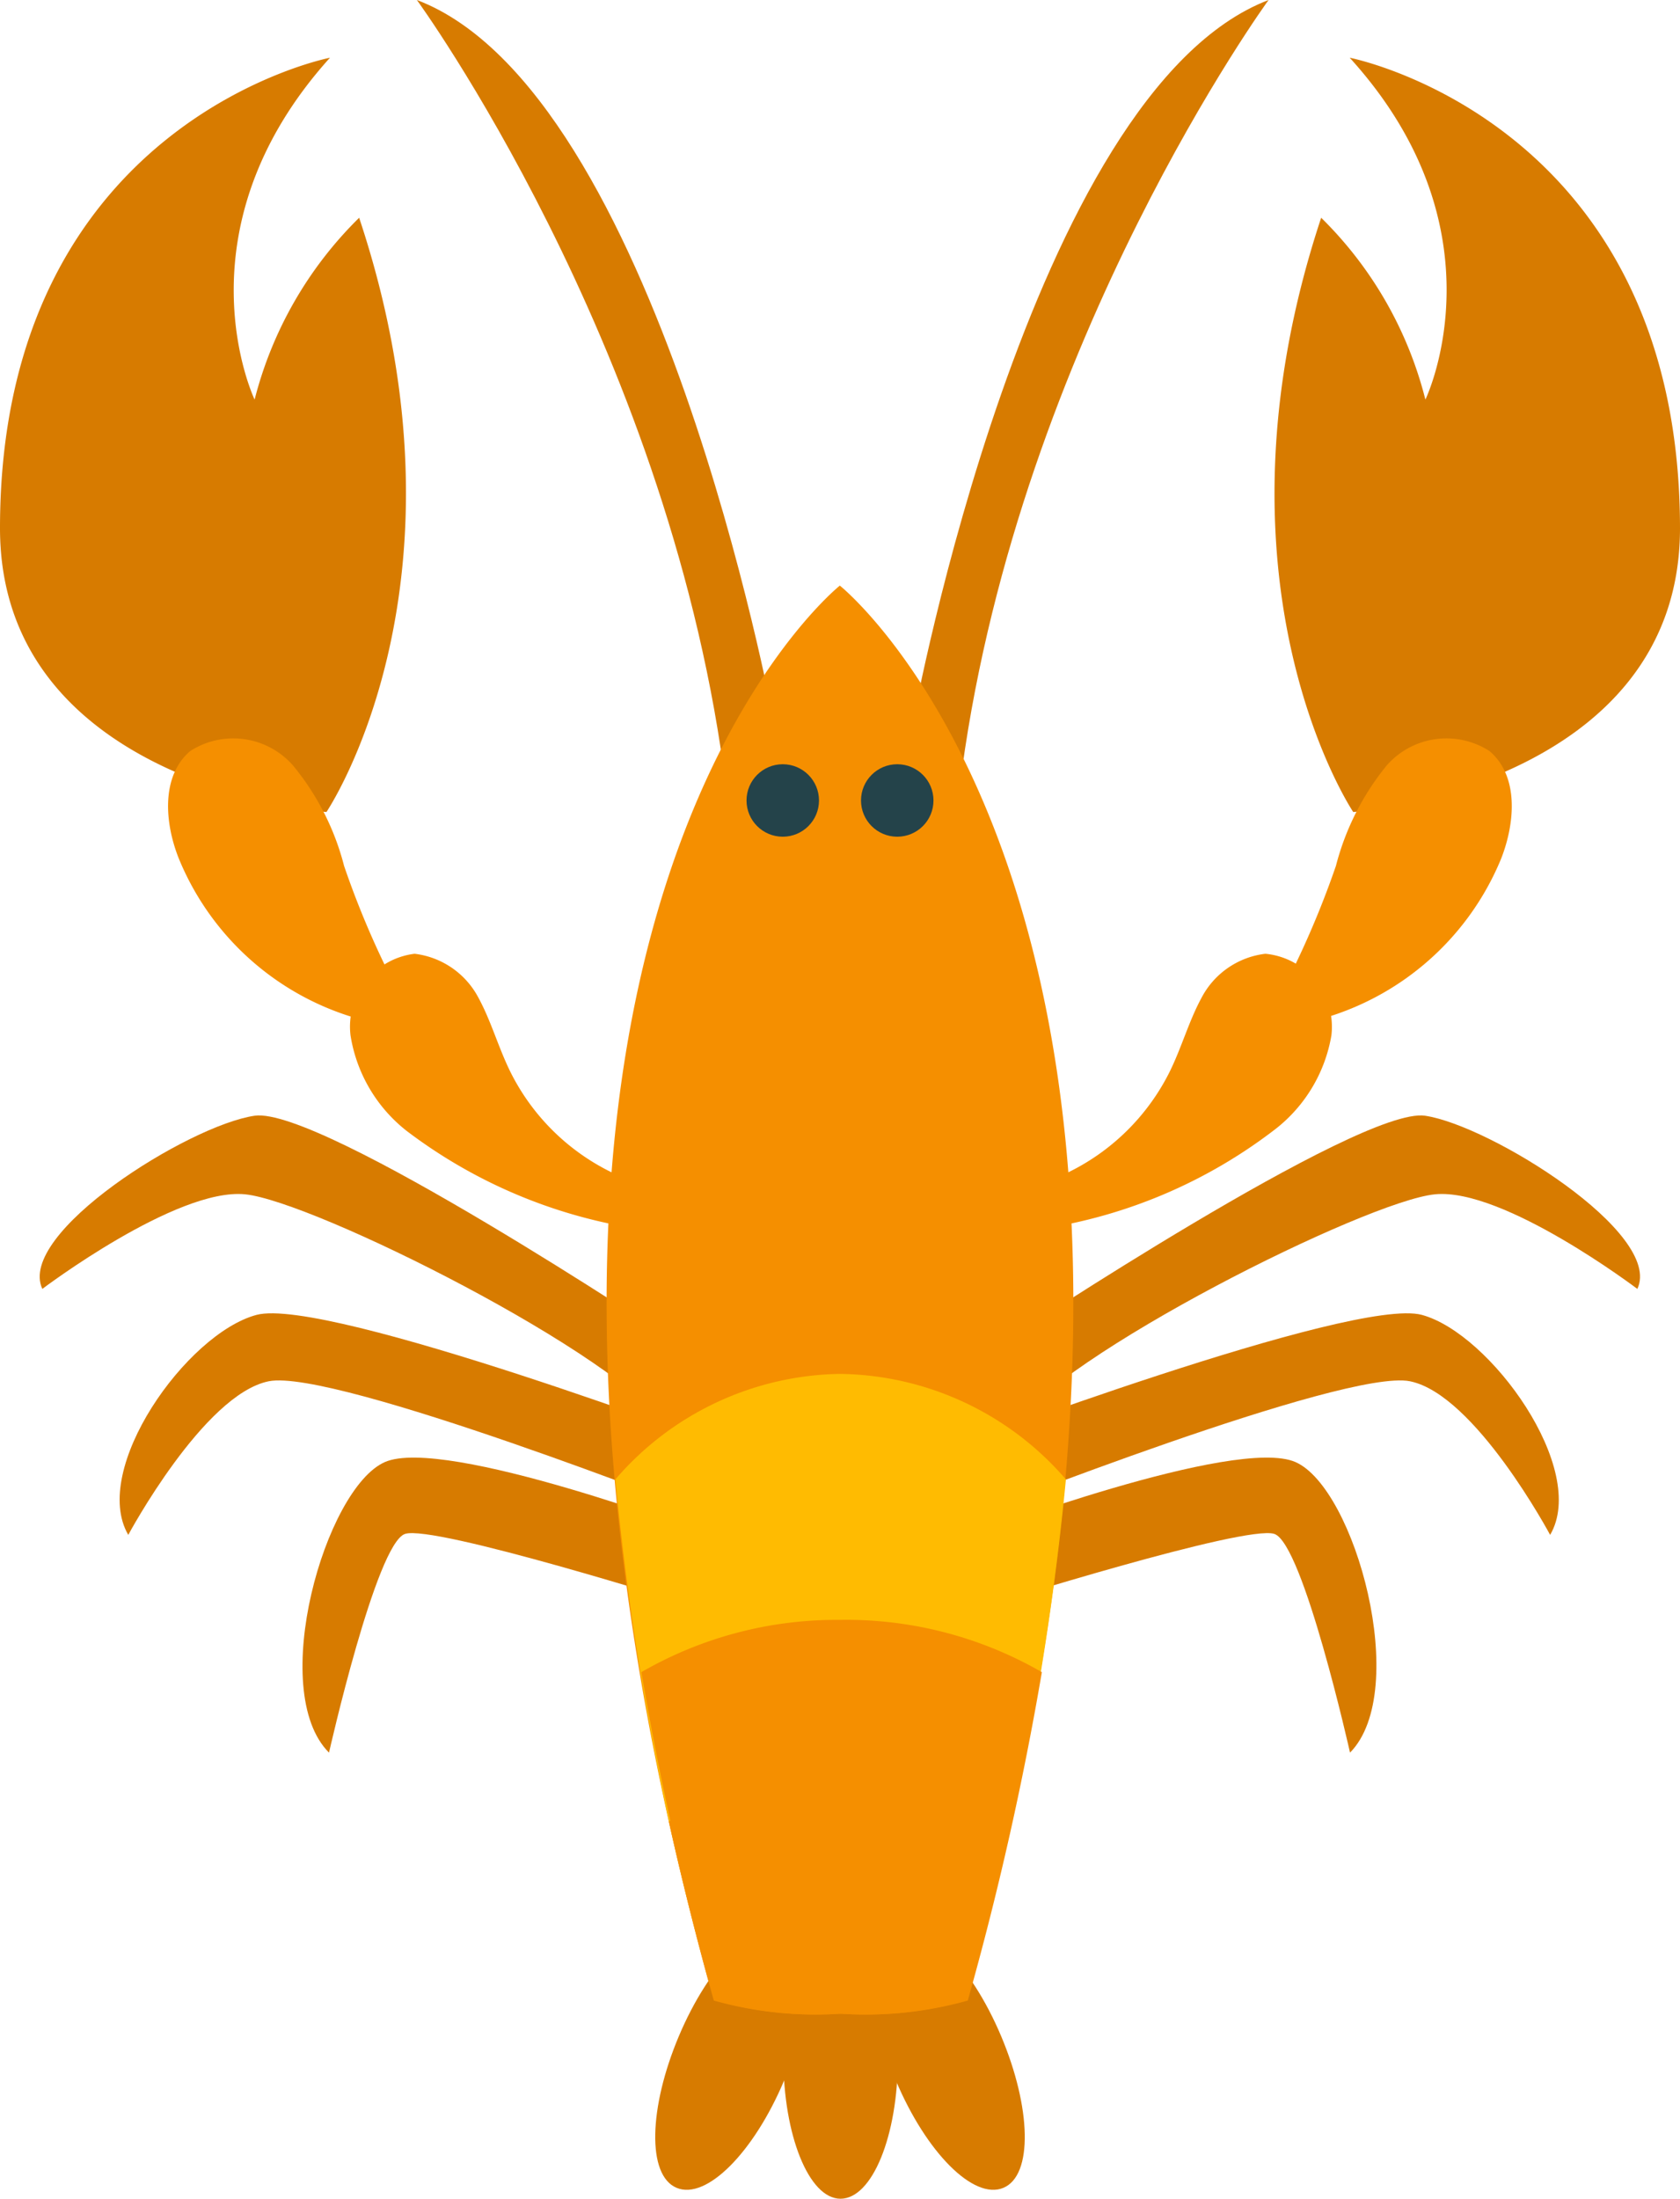 <svg xmlns="http://www.w3.org/2000/svg" viewBox="0 0 52.39 68.56"><defs><style>.cls-1{fill:#d77b00;}.cls-2{fill:#f58f00;}.cls-3{fill:#ffbb01;}.cls-4{fill:#24434a;}</style></defs><title>cancer</title><g id="Calque_2" data-name="Calque 2"><g id="Layer_1" data-name="Layer 1"><path class="cls-1" d="M28.49,22.4S32.1,2.85,39.56,0c0,0-7.72,10.59-9.56,24Z"/><path class="cls-1" d="M24.11,22.4S20.5,2.85,13,0c0,0,7.73,10.59,9.57,24Z"/><path class="cls-1" d="M31.51,41.72s10.9-7.23,12.93-6.93,7.44,3.67,6.62,5.4c0,0-4.17-3.16-6.31-2.95s-11.71,5-13.24,7.33S31.51,41.72,31.51,41.72Z"/><path class="cls-1" d="M29.58,45.18S42.2,40.42,44.34,41s5.2,4.82,4,6.86c0,0-2.34-4.38-4.37-4.79S30.4,47.22,30.4,47.22Z"/><path class="cls-1" d="M30.4,47.83s8.14-3.06,10-2.24S44,52.72,42.1,54.65c0,0-1.46-6.52-2.36-6.82s-8.91,2.22-8.91,2.22Z"/><path class="cls-1" d="M20.87,41.72S10,34.49,7.94,34.79s-7.43,3.67-6.62,5.4c0,0,4.18-3.16,6.32-2.95s11.71,5,13.23,7.33S20.87,41.72,20.87,41.72Z"/><path class="cls-1" d="M22.81,45.18S10.18,40.42,8,41s-5.19,4.82-4,6.86c0,0,2.35-4.38,4.38-4.79S22,47.22,22,47.22Z"/><path class="cls-1" d="M22,47.83s-8.14-3.06-10-2.24-3.67,7.13-1.74,9.06c0,0,1.47-6.52,2.37-6.82s8.9,2.22,8.9,2.22Z"/><path class="cls-2" d="M26.19,18.26s-13.3,10.59-3.93,44.12a11.62,11.62,0,0,0,3.93.41,11.65,11.65,0,0,0,3.94-.41C39.5,28.85,26.19,18.26,26.19,18.26Z"/><path class="cls-3" d="M26.19,42.84a9.42,9.42,0,0,0-7,3.29,88.9,88.9,0,0,0,3.09,16.25,11.62,11.62,0,0,0,3.93.41,11.65,11.65,0,0,0,3.94-.41,89.76,89.76,0,0,0,3.09-16.25A9.45,9.45,0,0,0,26.19,42.84Z"/><path class="cls-1" d="M42.2,25.32s-4.78-7.12-1-18.53a12.09,12.09,0,0,1,3.25,5.67S47,7.2,42.09,1.8c0,0,10.29,2,10.3,14.67C52.39,24.48,42.2,25.32,42.2,25.32Z"/><path class="cls-2" d="M41.66,27a8.19,8.19,0,0,1,1.59-3.14,2.48,2.48,0,0,1,3.2-.44c.92.78.8,2.24.36,3.36a8.58,8.58,0,0,1-7.48,5.3A28.47,28.47,0,0,0,41.66,27Z"/><path class="cls-2" d="M39.69,35.27a15.8,15.8,0,0,1-6.91,3,2.1,2.1,0,0,1-1.29,0,.73.73,0,0,1-.33-1.07,6.93,6.93,0,0,0,5.3-3.75c.38-.76.61-1.6,1-2.32a2.59,2.59,0,0,1,2-1.39,2.29,2.29,0,0,1,2.06,2.54A4.7,4.7,0,0,1,39.69,35.27Z"/><path class="cls-1" d="M10.18,25.32S15,18.2,11.2,6.79a12.16,12.16,0,0,0-3.26,5.67S5.42,7.2,10.29,1.8c0,0-10.29,2-10.29,14.67C0,24.48,10.18,25.32,10.18,25.32Z"/><path class="cls-2" d="M10.73,27a8.07,8.07,0,0,0-1.6-3.14,2.48,2.48,0,0,0-3.2-.44c-.91.78-.8,2.24-.35,3.36a8.57,8.57,0,0,0,7.48,5.3A27.78,27.78,0,0,1,10.73,27Z"/><path class="cls-2" d="M12.69,35.27a15.89,15.89,0,0,0,6.92,3,2.07,2.07,0,0,0,1.28,0,.73.73,0,0,0,.34-1.07,6.91,6.91,0,0,1-5.3-3.75c-.38-.76-.61-1.6-1-2.32a2.6,2.6,0,0,0-2-1.39,2.29,2.29,0,0,0-2,2.54A4.72,4.72,0,0,0,12.69,35.27Z"/><path class="cls-1" d="M28,64.18c0,2.42-.8,4.38-1.79,4.38s-1.78-2-1.78-4.38.8-4.37,1.78-4.37S28,61.77,28,64.18Z"/><path class="cls-1" d="M31.22,63.49c.94,2.23,1,4.34.07,4.73s-2.41-1.11-3.35-3.34-1-4.34-.07-4.73S30.28,61.26,31.22,63.49Z"/><path class="cls-1" d="M21.17,63.49c-.94,2.23-1,4.34-.07,4.73s2.41-1.11,3.35-3.34,1-4.34.07-4.73S22.11,61.26,21.17,63.49Z"/><circle class="cls-4" cx="24.41" cy="24.96" r="1.13"/><circle class="cls-4" cx="27.98" cy="24.96" r="1.13"/><path class="cls-2" d="M26.19,54.71a7.63,7.63,0,0,0-5.33,2.1c.4,1.78.86,3.64,1.4,5.57a11.62,11.62,0,0,0,3.93.41,11.65,11.65,0,0,0,3.94-.41c.54-1.93,1-3.79,1.4-5.57A7.66,7.66,0,0,0,26.19,54.71Z"/><path class="cls-2" d="M26.19,50.51A12.18,12.18,0,0,0,20,52.14a99.43,99.43,0,0,0,2.31,10.24,11.62,11.62,0,0,0,3.93.41,11.65,11.65,0,0,0,3.94-.41,99.43,99.43,0,0,0,2.31-10.24A12.22,12.22,0,0,0,26.19,50.51Z"/></g></g></svg>